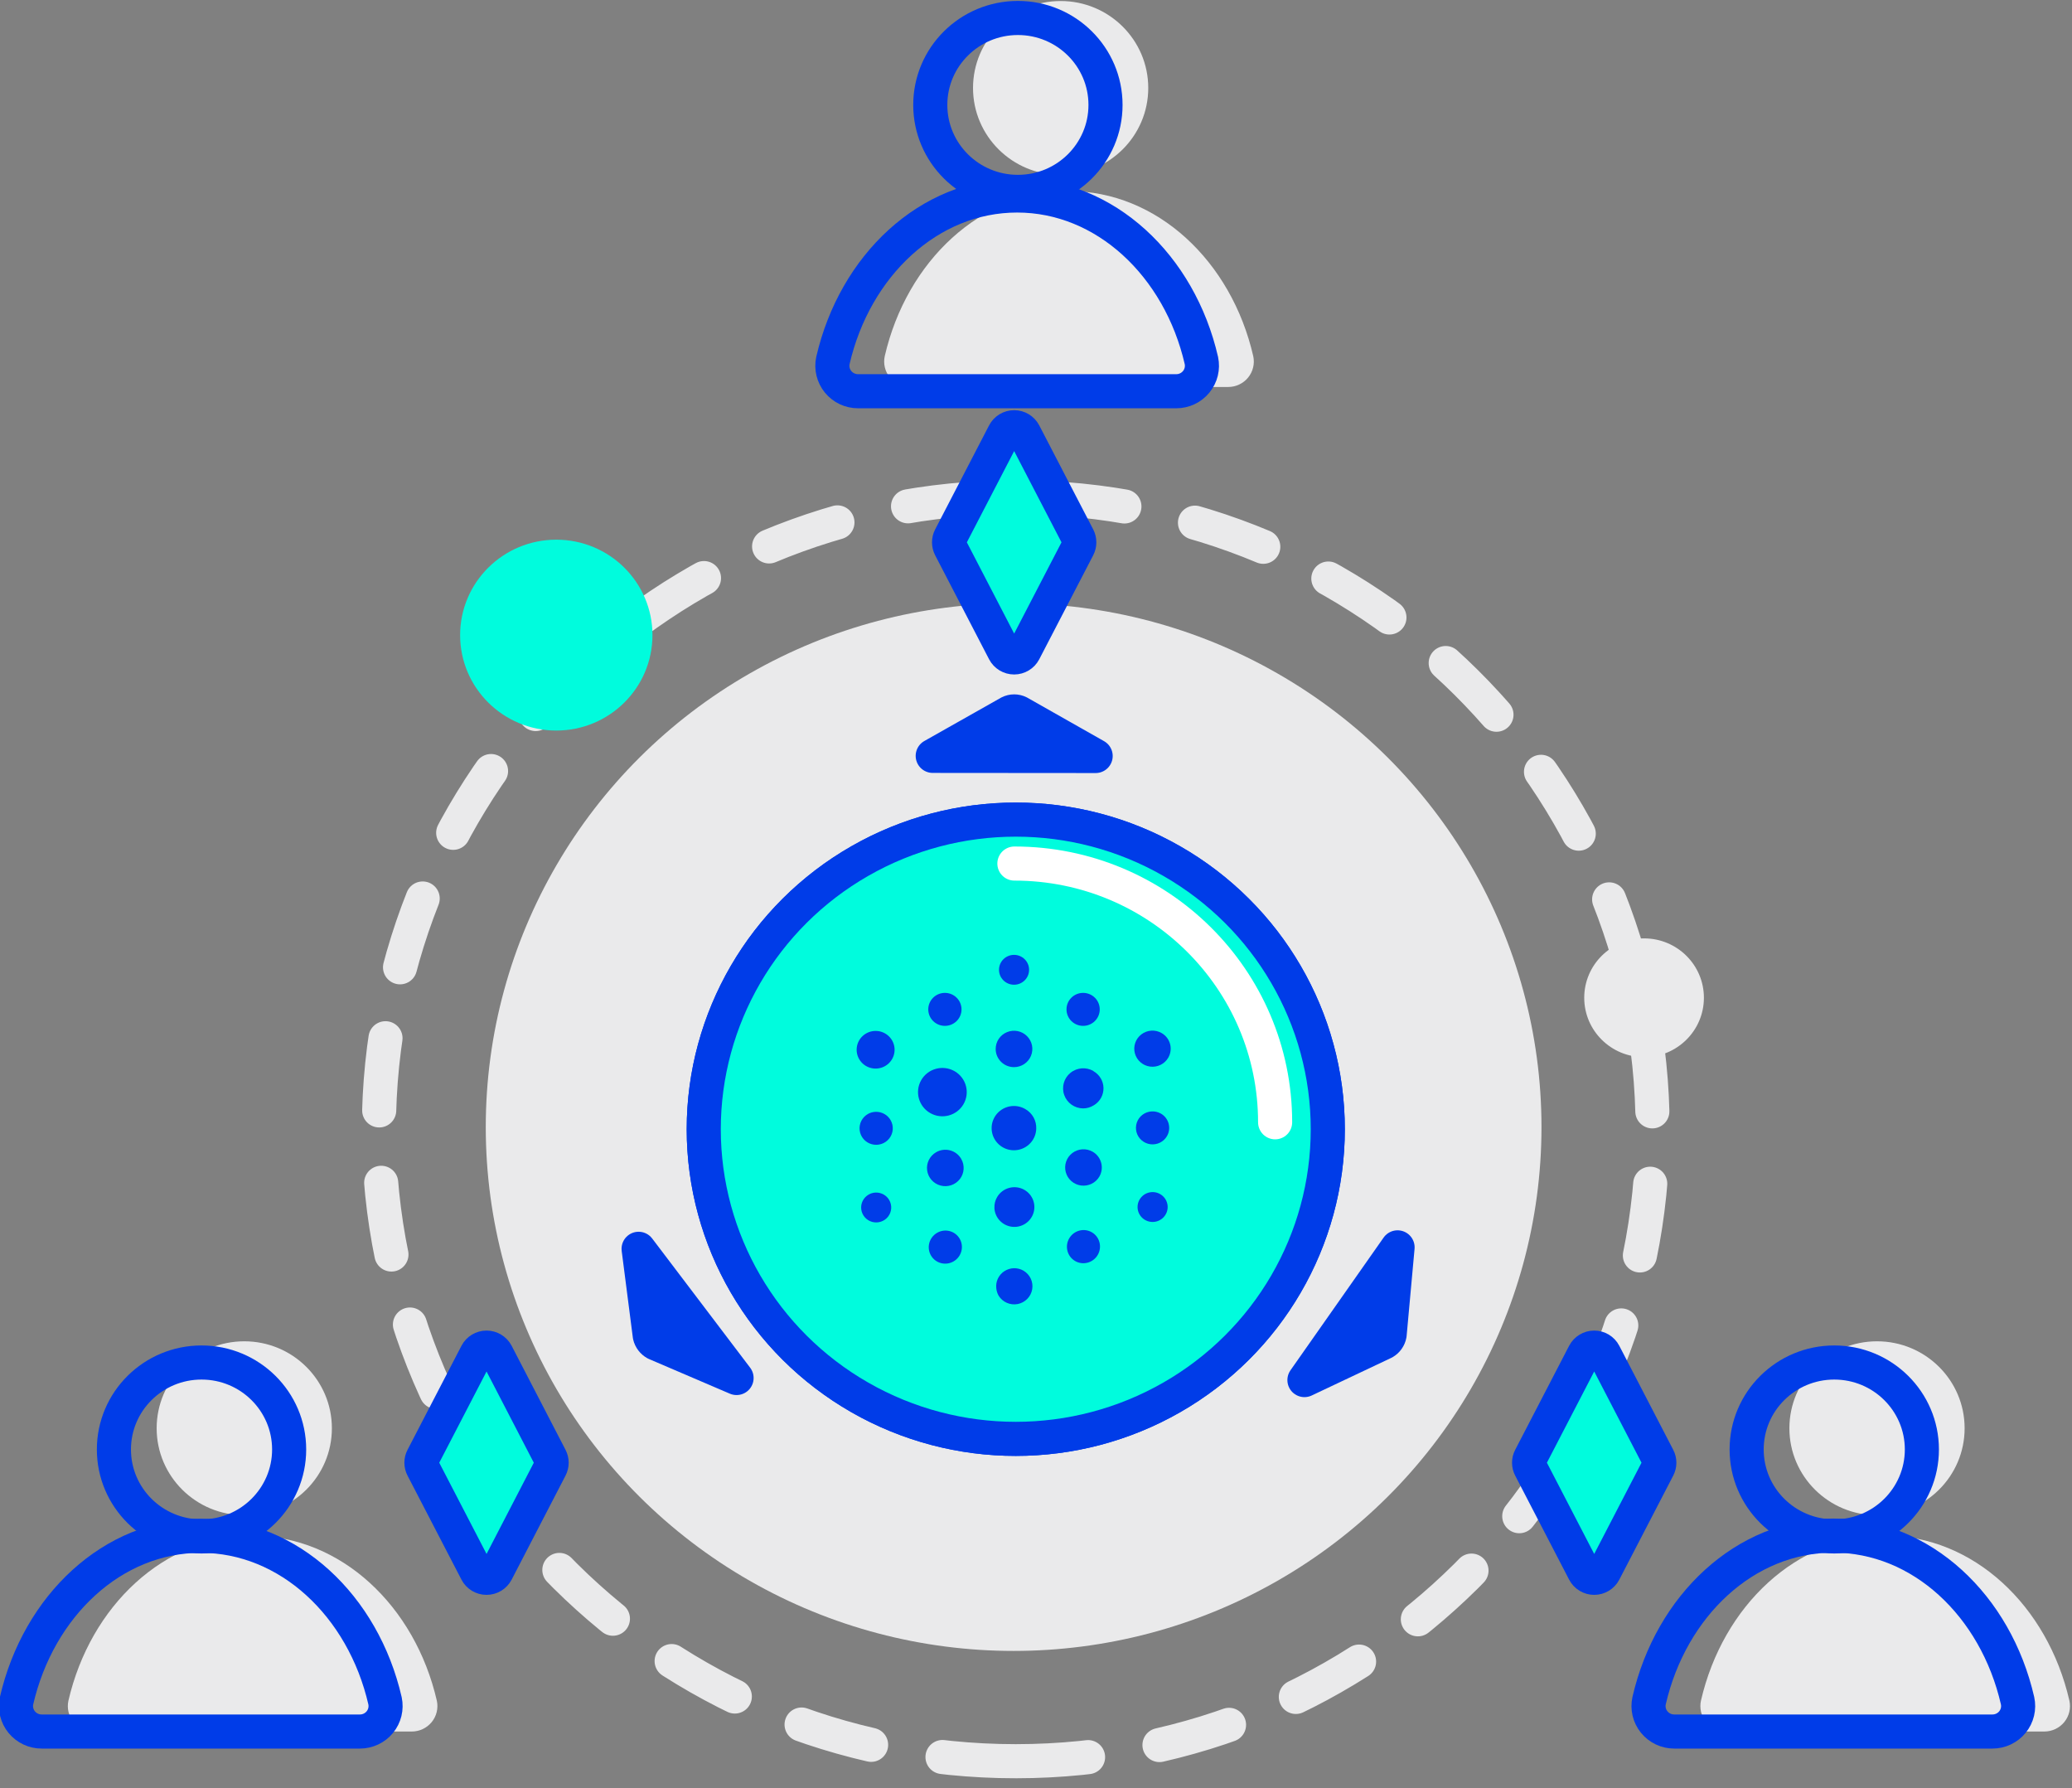 <?xml version="1.0" encoding="UTF-8"?>
<svg width="175px" height="151px" viewBox="0 0 175 151" version="1.1" xmlns="http://www.w3.org/2000/svg" xmlns:xlink="http://www.w3.org/1999/xlink">
    <rect x="0" y="0" width="175" height="151" fill="#808080" stroke="none"/>
    <!-- Generator: sketchtool 50.2 (55047) - http://www.bohemiancoding.com/sketch -->
    <title>2C11515D-A45A-49B3-8C8D-3CDC6F78838D</title>
    <desc>Created with sketchtool.</desc>
    <defs></defs>
    <g id="Symbols" stroke="none" stroke-width="1" fill="none" fill-rule="evenodd">
        <g id="img_6" transform="translate(1, 0)">
            <g id="6">
                <ellipse id="Oval" fill="#EAEAEB" fill-rule="nonzero" cx="84.61" cy="95.181" rx="44.583" ry="44.234"></ellipse>
                <path d="M84.791,148.728 C114.497,148.728 138.579,124.834 138.579,95.36 C138.579,65.886 114.497,41.992 84.791,41.992 C55.084,41.992 31.002,65.886 31.002,95.36 C31.002,124.834 55.084,148.728 84.791,148.728 Z" id="Oval" stroke="#EAEAEB" stroke-width="2.88" stroke-linecap="round" stroke-linejoin="round" stroke-dasharray="6.12"></path>
                <path d="M85.495,36.584 C85.332,36.273 85.008,36.078 84.655,36.078 C84.302,36.078 83.979,36.273 83.816,36.584 L79.26,45.37 C79.123,45.639 79.123,45.957 79.26,46.226 L83.816,55.012 C83.979,55.323 84.302,55.518 84.655,55.518 C85.008,55.518 85.332,55.323 85.495,55.012 L90.054,46.226 C90.191,45.957 90.191,45.639 90.054,45.37 L85.495,36.584 Z" id="Shape" stroke="#003CE8" stroke-width="2.88" fill="#00FCDD" fill-rule="nonzero"></path>
                <path d="M40.933,114.307 C40.771,113.997 40.447,113.802 40.094,113.802 C39.741,113.802 39.417,113.997 39.255,114.307 L34.699,123.093 C34.558,123.362 34.558,123.681 34.699,123.949 L39.255,132.735 C39.417,133.046 39.741,133.241 40.094,133.241 C40.447,133.241 40.771,133.046 40.933,132.735 L45.485,123.949 C45.626,123.681 45.626,123.362 45.485,123.093 L40.933,114.307 Z" id="Shape" stroke="#003CE8" stroke-width="2.88" fill="#00FCDD" fill-rule="nonzero"></path>
                <path d="M134.485,114.307 C134.323,113.997 133.999,113.802 133.646,113.802 C133.293,113.802 132.969,113.997 132.807,114.307 L128.251,123.093 C128.11,123.362 128.11,123.681 128.251,123.949 L132.807,132.735 C132.969,133.046 133.293,133.241 133.646,133.241 C133.999,133.241 134.323,133.046 134.485,132.735 L139.041,123.949 C139.182,123.681 139.182,123.362 139.041,123.093 L134.485,114.307 Z" id="Shape" stroke="#003CE8" stroke-width="2.88" fill="#00FCDD" fill-rule="nonzero"></path>
                <ellipse id="Oval" fill="#00FCDD" fill-rule="nonzero" cx="45.984" cy="53.633" rx="8.122" ry="8.059"></ellipse>
                <ellipse id="Oval" fill="#EAEAEB" fill-rule="nonzero" cx="137.857" cy="84.257" rx="5.054" ry="5.014"></ellipse>
                <ellipse id="Oval" stroke="#003CE8" stroke-width="2.88" fill="#00FCDD" fill-rule="nonzero" stroke-linecap="round" stroke-linejoin="round" cx="84.791" cy="95.36" rx="26.353" ry="26.147"></ellipse>
                <ellipse id="Oval" stroke="#003CE8" stroke-width="2.88" fill="#00FCDD" fill-rule="nonzero" stroke-linecap="round" stroke-linejoin="round" cx="84.791" cy="95.36" rx="26.353" ry="26.147"></ellipse>
                <path d="M84.639,90.116 C85.266,90.118 85.832,89.744 86.072,89.17 C86.313,88.596 86.182,87.935 85.739,87.495 C85.296,87.054 84.63,86.922 84.051,87.16 C83.472,87.397 83.094,87.958 83.094,88.58 C83.094,89.427 83.785,90.114 84.639,90.116 Z" id="Shape" fill="#003CE8" fill-rule="nonzero"></path>
                <path d="M78.805,86.631 C79.581,86.631 80.21,86.008 80.21,85.238 C80.21,84.469 79.581,83.845 78.805,83.845 C78.03,83.845 77.401,84.469 77.401,85.238 C77.401,85.608 77.549,85.962 77.812,86.223 C78.076,86.485 78.433,86.631 78.805,86.631 Z" id="Shape" fill="#003CE8" fill-rule="nonzero"></path>
                <path d="M90.48,86.631 C91.256,86.631 91.884,86.008 91.884,85.238 C91.884,84.469 91.256,83.845 90.48,83.845 C89.704,83.845 89.076,84.469 89.076,85.238 C89.076,86.008 89.704,86.631 90.48,86.631 Z" id="Shape" fill="#003CE8" fill-rule="nonzero"></path>
                <ellipse id="Oval" fill="#003CE8" fill-rule="nonzero" cx="84.646" cy="81.896" rx="1.271" ry="1.261"></ellipse>
                <path d="M79.625,90.46 L79.589,90.439 C78.599,89.896 77.354,90.247 76.799,91.225 C76.245,92.203 76.591,93.441 77.572,93.998 C78.554,94.555 79.805,94.221 80.373,93.251 C80.94,92.281 80.613,91.038 79.639,90.467 L79.625,90.46 Z" id="Shape" fill="#003CE8" fill-rule="nonzero"></path>
                <path d="M78.065,97.301 C77.523,97.613 77.223,98.218 77.306,98.834 C77.389,99.45 77.837,99.956 78.443,100.116 C79.048,100.276 79.691,100.058 80.072,99.564 C80.452,99.07 80.495,98.398 80.181,97.86 C79.976,97.506 79.638,97.248 79.24,97.143 C78.843,97.038 78.42,97.095 78.065,97.301 Z" id="Shape" fill="#003CE8" fill-rule="nonzero"></path>
                <ellipse id="Oval" fill="#003CE8" fill-rule="nonzero" transform="translate(78.842, 105.314) rotate(-36.19) translate(-78.842, -105.314) " cx="78.842" cy="105.314" rx="1.404" ry="1.393"></ellipse>
                <path d="M73.603,87.194 C73.402,87.104 73.185,87.058 72.964,87.058 C72.143,87.053 71.45,87.665 71.361,88.475 C71.272,89.285 71.815,90.032 72.618,90.203 C73.421,90.374 74.225,89.914 74.479,89.139 C74.733,88.364 74.355,87.524 73.603,87.194 Z" id="Shape" fill="#003CE8" fill-rule="nonzero"></path>
                <path d="M72.3,94.074 C71.808,94.355 71.535,94.903 71.608,95.462 C71.681,96.021 72.087,96.481 72.635,96.627 C73.184,96.774 73.767,96.578 74.114,96.131 C74.46,95.685 74.501,95.075 74.217,94.586 C73.829,93.922 72.972,93.693 72.3,94.074 Z" id="Shape" fill="#003CE8" fill-rule="nonzero"></path>
                <path d="M72.369,100.876 C71.923,101.13 71.675,101.626 71.742,102.132 C71.808,102.638 72.175,103.054 72.672,103.187 C73.169,103.319 73.697,103.141 74.01,102.737 C74.323,102.332 74.359,101.78 74.102,101.338 C73.751,100.736 72.976,100.53 72.369,100.876 Z" id="Shape" fill="#003CE8" fill-rule="nonzero"></path>
                <path d="M85.599,93.659 C84.87,93.229 83.94,93.335 83.329,93.92 C82.718,94.504 82.576,95.421 82.982,96.161 C83.388,96.9 84.242,97.279 85.068,97.086 C85.894,96.893 86.489,96.176 86.52,95.335 C86.556,94.649 86.2,94.001 85.599,93.659 Z" id="Shape" fill="#003CE8" fill-rule="nonzero"></path>
                <path d="M91.357,90.446 C90.739,90.086 89.959,90.148 89.406,90.601 C88.853,91.054 88.645,91.802 88.884,92.472 C89.123,93.143 89.759,93.594 90.476,93.601 C90.795,93.602 91.107,93.511 91.375,93.34 L91.415,93.318 C91.916,93.005 92.214,92.454 92.2,91.866 C92.186,91.279 91.862,90.742 91.346,90.453 L91.357,90.446 Z" id="Shape" fill="#003CE8" fill-rule="nonzero"></path>
                <path d="M97.108,87.237 C96.569,86.927 95.896,86.971 95.402,87.347 C94.908,87.722 94.691,88.357 94.852,88.953 C95.014,89.549 95.522,89.99 96.139,90.07 C96.756,90.15 97.361,89.853 97.671,89.318 C97.875,88.968 97.93,88.552 97.824,88.161 C97.719,87.771 97.461,87.438 97.108,87.237 Z" id="Shape" fill="#003CE8" fill-rule="nonzero"></path>
                <path d="M85.52,100.478 C84.711,100.017 83.679,100.292 83.213,101.094 C83.052,101.367 82.974,101.681 82.989,101.997 L82.989,102.054 C83.048,102.851 83.665,103.495 84.464,103.595 C85.262,103.694 86.02,103.221 86.276,102.464 C86.532,101.707 86.214,100.876 85.516,100.478 L85.52,100.478 Z" id="Shape" fill="#003CE8" fill-rule="nonzero"></path>
                <path d="M91.285,97.258 C90.743,96.948 90.065,96.992 89.568,97.37 C89.071,97.748 88.853,98.386 89.015,98.987 C89.177,99.587 89.687,100.031 90.308,100.112 C90.929,100.193 91.539,99.895 91.852,99.357 C92.277,98.622 92.024,97.684 91.285,97.258 Z" id="Shape" fill="#003CE8" fill-rule="nonzero"></path>
                <path d="M97.047,94.038 C96.554,93.757 95.94,93.798 95.489,94.141 C95.039,94.485 94.842,95.064 94.989,95.608 C95.137,96.152 95.601,96.554 96.164,96.627 C96.727,96.7 97.28,96.429 97.563,95.94 C97.949,95.274 97.718,94.422 97.047,94.038 Z" id="Shape" fill="#003CE8" fill-rule="nonzero"></path>
                <path d="M85.44,107.301 C84.936,107.011 84.31,107.03 83.824,107.349 C83.338,107.668 83.076,108.232 83.148,108.806 C83.17,109.023 83.238,109.233 83.347,109.422 C83.683,109.964 84.322,110.242 84.952,110.122 C85.581,110.001 86.07,109.506 86.178,108.879 C86.287,108.252 85.993,107.624 85.44,107.301 Z" id="Shape" fill="#003CE8" fill-rule="nonzero"></path>
                <ellipse id="Oval" fill="#003CE8" fill-rule="nonzero" transform="translate(90.509, 105.275) rotate(-53.81) translate(-90.509, -105.275) " cx="90.509" cy="105.275" rx="1.404" ry="1.393"></ellipse>
                <ellipse id="Oval" fill="#003CE8" fill-rule="nonzero" transform="translate(96.349, 101.929) rotate(-2.02) translate(-96.349, -101.929) " cx="96.349" cy="101.929" rx="1.271" ry="1.261"></ellipse>
                <path d="M102.729,32.68 L75.845,32.68 C75.189,32.681 74.568,32.386 74.156,31.88 C73.744,31.373 73.586,30.708 73.726,30.072 C75.578,22.046 81.845,16.136 89.285,16.136 C96.725,16.136 103.003,22.046 104.848,30.072 C104.988,30.708 104.829,31.373 104.418,31.88 C104.006,32.386 103.385,32.681 102.729,32.68 Z" id="Shape" fill="#EAEAEB" fill-rule="nonzero"></path>
                <ellipse id="Oval" fill="#EAEAEB" fill-rule="nonzero" cx="88.581" cy="7.429" rx="7.4" ry="7.343"></ellipse>
                <ellipse id="Oval" stroke="#003CE8" stroke-width="2.88" stroke-linecap="round" stroke-linejoin="round" cx="84.971" cy="8.861" rx="7.4" ry="7.343"></ellipse>
                <path d="M98.35,33.038 L71.477,33.038 C70.822,33.041 70.201,32.75 69.787,32.246 C69.374,31.743 69.212,31.08 69.347,30.445 C71.199,22.418 77.466,16.508 84.906,16.508 C92.346,16.508 98.624,22.418 100.469,30.445 C100.604,31.079 100.443,31.739 100.032,32.242 C99.621,32.746 99.003,33.038 98.35,33.038 Z" id="Shape" stroke="#003CE8" stroke-width="2.88" stroke-linecap="round" stroke-linejoin="round"></path>
                <path d="M33.778,146.221 L6.895,146.221 C6.242,146.221 5.624,145.928 5.213,145.425 C4.801,144.922 4.641,144.261 4.776,143.627 C6.628,135.601 12.895,129.691 20.335,129.691 C27.775,129.691 34.053,135.601 35.897,143.627 C36.032,144.261 35.872,144.922 35.461,145.425 C35.049,145.928 34.431,146.221 33.778,146.221 Z" id="Shape" fill="#EAEAEB" fill-rule="nonzero"></path>
                <ellipse id="Oval" fill="#EAEAEB" fill-rule="nonzero" cx="19.631" cy="120.611" rx="7.4" ry="7.343"></ellipse>
                <ellipse id="Oval" stroke="#003CE8" stroke-width="2.88" stroke-linecap="round" stroke-linejoin="round" cx="16.021" cy="122.402" rx="7.4" ry="7.343"></ellipse>
                <path d="M29.4,146.221 L2.527,146.221 C1.872,146.224 1.251,145.933 0.837,145.429 C0.424,144.925 0.262,144.263 0.397,143.627 C2.249,135.601 8.516,129.691 15.956,129.691 C23.396,129.691 29.674,135.601 31.519,143.627 C31.653,144.261 31.493,144.922 31.082,145.425 C30.671,145.928 30.052,146.221 29.4,146.221 Z" id="Shape" stroke="#003CE8" stroke-width="2.88" stroke-linecap="round" stroke-linejoin="round"></path>
                <path d="M171.664,146.221 L144.777,146.221 C144.122,146.22 143.502,145.926 143.091,145.419 C142.68,144.912 142.522,144.248 142.662,143.613 C144.514,135.586 150.777,129.677 158.221,129.677 C165.665,129.677 171.939,135.586 173.78,143.613 C173.92,144.248 173.762,144.912 173.351,145.419 C172.94,145.926 172.32,146.22 171.664,146.221 Z" id="Shape" fill="#EAEAEB" fill-rule="nonzero"></path>
                <ellipse id="Oval" fill="#EAEAEB" fill-rule="nonzero" cx="157.531" cy="120.611" rx="7.4" ry="7.343"></ellipse>
                <ellipse id="Oval" stroke="#003CE8" stroke-width="2.88" stroke-linecap="round" stroke-linejoin="round" cx="153.921" cy="122.402" rx="7.4" ry="7.343"></ellipse>
                <path d="M167.285,146.221 L140.399,146.221 C139.743,146.22 139.123,145.926 138.712,145.419 C138.301,144.912 138.143,144.248 138.283,143.613 C140.135,135.586 146.398,129.677 153.842,129.677 C161.286,129.677 167.56,135.586 169.401,143.613 C169.541,144.248 169.383,144.912 168.972,145.419 C168.561,145.926 167.941,146.22 167.285,146.221 Z" id="Shape" stroke="#003CE8" stroke-width="2.88" stroke-linecap="round" stroke-linejoin="round"></path>
                <path d="M91.538,63.841 L85.065,60.173 C84.809,60.044 84.506,60.044 84.249,60.173 L77.777,63.83 L91.538,63.841 Z" id="Shape" stroke="#003CE8" stroke-width="2.88" fill="#003CE8" fill-rule="nonzero" stroke-linecap="round" stroke-linejoin="round"></path>
                <path d="M61.21,116.367 L54.37,113.437 C54.122,113.299 53.943,113.064 53.879,112.789 L52.936,105.457 L61.21,116.367 Z" id="Shape" stroke="#003CE8" stroke-width="2.88" fill="#003CE8" fill-rule="nonzero" stroke-linecap="round" stroke-linejoin="round"></path>
                <path d="M117.038,105.335 L116.367,112.699 C116.316,112.978 116.144,113.22 115.898,113.362 L109.172,116.542 L117.038,105.335 Z" id="Shape" stroke="#003CE8" stroke-width="2.88" fill="#003CE8" fill-rule="nonzero" stroke-linecap="round" stroke-linejoin="round"></path>
                <path d="M84.675,72.924 C96.837,72.924 106.696,82.706 106.696,94.773" id="Shape" stroke="#FFFFFF" stroke-width="2.88" stroke-linecap="round" stroke-linejoin="round"></path>
            </g>
        </g>
    </g>
</svg>